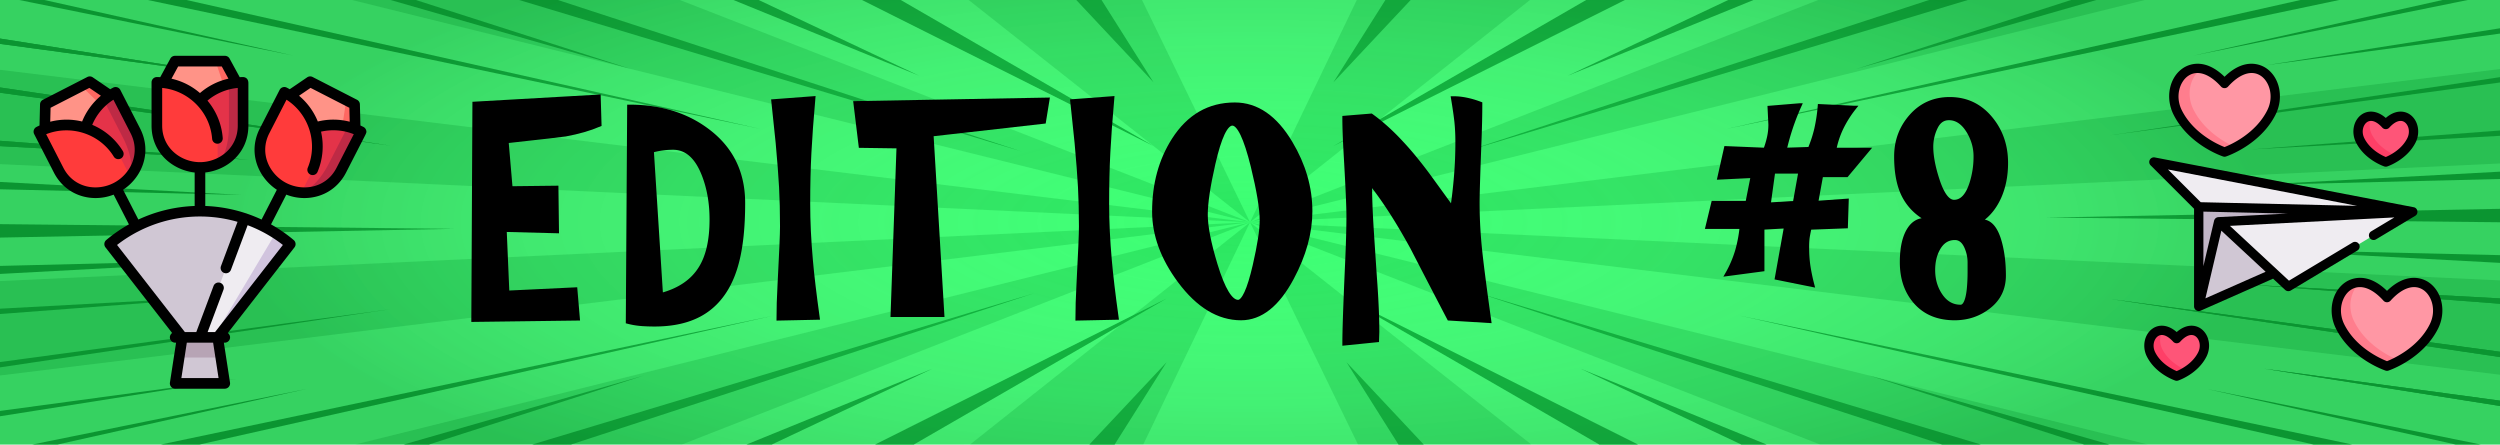 <svg xmlns="http://www.w3.org/2000/svg" xmlns:xlink="http://www.w3.org/1999/xlink" viewBox="0 0 5625 1000.178"><defs><radialGradient id="a0f3e14c-054f-46e8-8a24-7e982c69868e" cx="875.844" cy="500" r="712.736" gradientTransform="translate(-2.214 0.089) scale(3.214 1)" gradientUnits="userSpaceOnUse"><stop offset="0.004" stop-color="#fff" stop-opacity="0"/><stop offset="1" stop-color="#231f20" stop-opacity="0.2"/></radialGradient></defs><title>logo_pop_news_8</title><g style="isolation:isolate"><g id="b0836678-ed4e-413b-93cd-2ef899119eb2" data-name="Fond"><rect width="5625" height="1000.178" style="fill:#3bff72"/><g style="opacity:0.3"><polygon points="2569.555 0 2179.405 0 2812.5 500.089 2569.555 0" style="fill:#05b336"/><polygon points="3442.456 0 3052.667 0 2812.5 500.089 3442.456 0" style="fill:#05b336"/><polygon points="1529.717 0 791.989 0 2812.5 500.089 1529.717 0" style="fill:#05b336"/><polygon points="4826.012 0 4090.838 0 2812.5 500.089 4826.012 0" style="fill:#05b336"/><polygon points="5625 367.793 5625 155.341 2812.5 500.089 5625 367.793" style="fill:#05b336"/><polygon points="3055.449 1000.178 3445.601 1000.178 2812.5 500.089 3055.449 1000.178" style="fill:#05b336"/><polygon points="4095.289 1000.178 4833.018 1000.178 2812.5 500.089 4095.289 1000.178" style="fill:#05b336"/><polygon points="2812.5 500.089 5625 843.125 5625 630.868 2812.5 500.089" style="fill:#05b336"/><polygon points="0 157.048 0 369.309 2812.5 500.089 0 157.048" style="fill:#05b336"/><polygon points="0 632.381 0 844.836 2812.5 500.089 0 632.381" style="fill:#05b336"/><polygon points="798.976 1000.178 1534.156 1000.178 2812.5 500.089 798.976 1000.178" style="fill:#05b336"/><polygon points="2182.541 1000.178 2572.333 1000.178 2812.5 500.089 2182.541 1000.178" style="fill:#05b336"/></g><g style="mix-blend-mode:multiply"><polygon points="419.508 0 332.314 0 1711.78 290.22 419.508 0" style="fill:#05b336"/><polygon points="99.888 0 43.029 0 660.605 125.174 99.888 0" style="fill:#05b336"/><polygon points="1255.223 0 1168.029 0 2300.054 341.234 1255.223 0" style="fill:#05b336"/><polygon points="935.602 0 878.743 0 1419.616 155.342 935.602 0" style="fill:#05b336"/><polygon points="2026.651 0 1939.457 0 2595.363 328.571 2026.651 0" style="fill:#05b336"/><polygon points="1707.031 0 1650.171 0 2068.603 170.617 1707.031 0" style="fill:#05b336"/><polygon points="2478.459 0 2421.6 0 2595.363 185.194 2478.459 0" style="fill:#05b336"/><polygon points="5176.023 0 5263.217 0 3883.755 290.22 5176.023 0" style="fill:#05b336"/><polygon points="5495.644 0 5552.503 0 4934.927 125.174 5495.644 0" style="fill:#05b336"/><polygon points="4340.309 0 4427.503 0 3295.478 341.234 4340.309 0" style="fill:#05b336"/><polygon points="4659.93 0 4716.788 0 4175.916 155.342 4659.93 0" style="fill:#05b336"/><polygon points="3568.881 0 3656.074 0 3000.171 328.571 3568.881 0" style="fill:#05b336"/><polygon points="3888.501 0 3945.36 0 3526.932 170.617 3888.501 0" style="fill:#05b336"/><polygon points="3117.072 0 3173.931 0 3000.171 185.194 3117.072 0" style="fill:#05b336"/><polygon points="0 504.319 0 534.578 1022.049 514.833 0 504.319" style="fill:#05b336"/><polygon points="0 409.37 0 425.91 543.98 438.605 0 409.37" style="fill:#05b336"/><polygon points="0 316.774 0 328.772 559.339 359.242 0 316.774" style="fill:#05b336"/><polygon points="0 196.753 0 208.751 878.743 327.715 0 196.753" style="fill:#05b336"/><polygon points="0 86.733 0 98.731 530.991 170.617 0 86.733" style="fill:#05b336"/><polygon points="0 316.774 0 328.772 559.339 359.242 0 316.774" style="fill:#05b336"/><polygon points="0 196.753 0 208.751 878.743 327.715 0 196.753" style="fill:#05b336"/><polygon points="0 86.733 0 98.731 530.991 170.617 0 86.733" style="fill:#05b336"/><polygon points="0 616.368 0 598.285 620.263 582.999 0 616.368" style="fill:#05b336"/><polygon points="0 706.56 0 694.562 559.339 664.093 0 706.56" style="fill:#05b336"/><polygon points="0 826.582 0 814.583 878.743 695.619 0 826.582" style="fill:#05b336"/><polygon points="0 936.601 0 924.603 530.991 852.717 0 936.601" style="fill:#05b336"/><polygon points="2507.927 1000.178 2451.069 1000.178 2624.832 814.984 2507.927 1000.178" style="fill:#05b336"/><polygon points="5625 500.089 5625 469.83 4602.951 489.575 5625 500.089" style="fill:#05b336"/><polygon points="5625 591.465 5625 574.078 5053.171 560.733 5625 591.465" style="fill:#05b336"/><polygon points="5625 683.404 5625 671.405 5065.664 640.936 5625 683.404" style="fill:#05b336"/><polygon points="5625 803.425 5625 791.427 4746.257 672.462 5625 803.425" style="fill:#05b336"/><polygon points="5625 913.445 5625 901.446 5094.009 829.561 5625 913.445" style="fill:#05b336"/><polygon points="5625 683.404 5625 671.405 5065.664 640.936 5625 683.404" style="fill:#05b336"/><polygon points="5625 803.425 5625 791.427 4746.257 672.462 5625 803.425" style="fill:#05b336"/><polygon points="5625 913.445 5625 901.446 5094.009 829.561 5625 913.445" style="fill:#05b336"/><polygon points="5625 386.247 5625 402.748 5058.991 416.697 5625 386.247" style="fill:#05b336"/><polygon points="5625 293.618 5625 305.616 5065.664 336.085 5625 293.618" style="fill:#05b336"/><polygon points="5625 173.596 5625 185.594 4746.257 304.559 5625 173.596" style="fill:#05b336"/><polygon points="5625 63.577 5625 75.575 5094.009 147.461 5625 63.577" style="fill:#05b336"/><polygon points="3917.969 1000.178 3974.828 1000.178 3556.4 829.561 3917.969 1000.178" style="fill:#05b336"/><polygon points="3146.541 1000.178 3203.4 1000.178 3029.64 814.984 3146.541 1000.178" style="fill:#05b336"/><polygon points="448.977 1000.178 361.783 1000.178 1741.248 709.958 448.977 1000.178" style="fill:#05b336"/><polygon points="129.356 1000.178 72.497 1000.178 690.073 875.004 129.356 1000.178" style="fill:#05b336"/><polygon points="1284.691 1000.178 1197.497 1000.178 2329.522 658.944 1284.691 1000.178" style="fill:#05b336"/><polygon points="965.07 1000.178 908.212 1000.178 1449.084 844.836 965.07 1000.178" style="fill:#05b336"/><polygon points="2056.119 1000.178 1968.926 1000.178 2624.832 671.607 2056.119 1000.178" style="fill:#05b336"/><polygon points="1736.499 1000.178 1679.64 1000.178 2098.072 829.561 1736.499 1000.178" style="fill:#05b336"/><polygon points="5205.492 1000.178 5292.686 1000.178 3913.223 709.958 5205.492 1000.178" style="fill:#05b336"/><polygon points="5525.112 1000.178 5581.971 1000.178 4964.395 875.004 5525.112 1000.178" style="fill:#05b336"/><polygon points="4369.777 1000.178 4456.971 1000.178 3324.946 658.944 4369.777 1000.178" style="fill:#05b336"/><polygon points="4689.398 1000.178 4746.257 1000.178 4205.384 844.836 4689.398 1000.178" style="fill:#05b336"/><polygon points="3598.349 1000.178 3685.543 1000.178 3029.64 671.607 3598.349 1000.178" style="fill:#05b336"/></g><rect width="5625" height="1000.178" style="mix-blend-mode:soft-light;fill:url(#a0f3e14c-054f-46e8-8a24-7e982c69868e)"/></g><g id="b28f2916-47eb-4bf7-bbea-e8244badcc5b" data-name="Texte"><path d="M1067.94,233.646l278.669-15.86,1.83,62.22q-32.928,14.04-76.223,21.96-10.976,1.83-132.932,15.25l9.146,106.75,103.053-1.22,1.219,96.99-117.688-3.05,6.098,142.13,153.055-7.32,5.488,64.66-234.156,3.05Z" transform="translate(0 0.089)" style="stroke:#000;stroke-miterlimit:10;stroke-width:10px"/><path d="M1416.119,240.356q104.873,0,176.836,54.9,78.661,59.79,78.662,161.65,0,80.52-14.025,133.59-17.079,65.279-58.539,100.04-46.348,39.045-126.225,39.04-17.079,0-31.404-1.22a169.362,169.362,0,0,1-28.354-4.88Zm70.734,423.95q62.798-16.471,90.248-61.61,24.382-39.645,24.391-108.58,0-56.115-17.684-101.26-23.781-60.99-69.515-61a176.694,176.694,0,0,0-48.172,6.71Z" transform="translate(0 0.089)" style="stroke:#000;stroke-miterlimit:10;stroke-width:10px"/><path d="M1817.96,458.126q0,60.39,6.098,128.1,4.259,48.809,15.244,128.1l-87.198,1.83q0-31.711,2.439-77.47,5.488-103.695,5.488-129.32,0-48.795-2.134-88.145-2.144-39.345-7.623-99.735-3.059-30.495-9.756-93.33l89.028-6.71q-6.103,69.541-8.842,121.695Q1817.961,395.297,1817.96,458.126Z" transform="translate(0 0.089)" style="stroke:#000;stroke-miterlimit:10;stroke-width:10px"/><path d="M2022.228,328.807l-85.369-1.22L1925.273,232.426l431.115-7.93-7.927,48.8-253.059,28.67L2119.793,708.227h-110.98Z" transform="translate(0 0.089)" style="stroke:#000;stroke-miterlimit:10;stroke-width:10px"/><path d="M2490.537,458.126q0,60.39,6.098,128.1,4.259,48.809,15.244,128.1l-87.198,1.83q0-31.711,2.439-77.47,5.488-103.695,5.488-129.32,0-48.795-2.134-88.145-2.144-39.345-7.623-99.735-3.059-30.495-9.756-93.33l89.028-6.71q-6.103,69.541-8.842,121.695Q2490.537,395.297,2490.537,458.126Z" transform="translate(0 0.089)" style="stroke:#000;stroke-miterlimit:10;stroke-width:10px"/><path d="M2947.863,475.207q0,72.6-41.465,150.06-48.179,90.284-114.029,90.28-75.617,0-137.811-83.57-57.324-77.461-57.319-156.16,0-92.101,43.904-161.04,50.607-79.291,137.201-79.3,73.773,0,125.004,86.01Q2947.854,395.916,2947.863,475.207Zm-235.375,7.93q0,39.66,21.952,112.24,25.611,84.18,51.222,84.181,18.894,0,37.806-81.74,15.85-68.925,15.854-101.87,0-39.645-20.123-122-23.781-96.375-46.343-96.38-22.567,0-43.294,90.89Q2712.483,443.487,2712.488,483.136Z" transform="translate(0 0.089)" style="stroke:#000;stroke-miterlimit:10;stroke-width:10px"/><path d="M3098.476,746.656l-.609,18.3-72.564,7.32q0-42.089,6.099-178.12,3.044-67.709,3.049-107.97,0-31.711-6.098-137.25-3.059-52.455-3.05-83.57l59.759-4.88q34.758,25.02,68.905,62.22,27.439,29.28,59.148,71.98,27.441,37.83,54.881,75.64,5.487-37.2,8.536-74.725,3.045-37.515,3.05-75.335a436.811,436.811,0,0,0-2.135-46.055q-2.143-19.816-7.622-52.765,28.04,0,60.368,12.2,0,35.385-1.829,82.96-4.273,111.029-4.269,139.08,0,45.75,4.269,92.72,4.258,46.98,21.952,173.24l-89.638-5.49q-41.476-79.291-82.32-158.6-50.622-92.716-96.346-148.84,0,46.98,3.964,108.885,3.958,61.919,8.231,123.22Q3098.467,702.126,3098.476,746.656Z" transform="translate(0 0.089)" style="stroke:#000;stroke-miterlimit:10;stroke-width:10px"/><path d="M3869.235,398.957l14.635-65.27,88.418,3.66a207.518,207.518,0,0,0,8.537-28.67,131.936,131.936,0,0,0,3.049-28.06l-1.829-37.82,66.466-5.49a525.27,525.27,0,0,0-33.538,100.04l57.319-1.83a279.576,279.576,0,0,0,14.939-45.75,371.981,371.981,0,0,0,7.622-50.63l76.223,3.66a242.998,242.998,0,0,0-28.659,45.75,201.644,201.644,0,0,0-15.854,48.8h75.003l-46.953,56.12H4097.293L4085.707,456.906l68.905-4.88-1.829,56.729-81.711,3.051q-3.658,17.084-4.573,24.399a178.705,178.705,0,0,0-.914,20.74,285.149,285.149,0,0,0,2.743,40.87,412.233,412.233,0,0,0,8.842,42.7l-78.661-15.86,20.732-115.9-54.271,3.051v93.939L3886.919,616.116a248.905,248.905,0,0,0,21.952-51.24,306.767,306.767,0,0,0,10.366-54.899h-76.832L3855.21,456.906h76.833l12.195-61.61Zm109.761,61.61,59.758-3.66,12.806-71.37H3989.362Z" transform="translate(0 0.089)" style="stroke:#000;stroke-miterlimit:10;stroke-width:10px"/><path d="M4458.893,498.386q28.04,0,40.854,48.8,8.533,32.339,8.537,72.59,0,43.32-33.232,69.54-33.243,26.235-77.138,26.23-54.88,0-86.589-35.075-31.714-35.071-31.708-90.585,0-48.182,16.464-73.811,13.405-20.73,35.367-20.74a55.681,55.681,0,0,1,13.415,1.83q-43.304-20.73-62.197-59.78-15.864-32.94-15.854-85.4,0-52.455,33.843-90.585,33.842-38.115,86.284-38.125,56.095,0,92.076,43.92,34.144,41.49,34.148,99.43,0,42.705-15.245,76.86-18.293,40.26-52.441,57.95,4.874-1.215,7.928-2.135A19.273,19.273,0,0,1,4458.893,498.386Zm-73.784-233.02q-20.123,0-30.184,21.045a100.002,100.002,0,0,0-10.062,43.615q0,30.51,13.415,72.59,16.465,51.855,38.416,51.85,25.611,0,39.026-40.26a197.687,197.687,0,0,0,9.756-62.83q0-28.666-15.244-54.9Q4411.939,265.366,4385.108,265.366Zm13.415,269.62q-25.009,0-38.416,25.01-10.976,20.13-10.976,47.58,0,31.11,15.244,54.9,17.679,28.065,46.953,28.06,14.635,0,18.903-39.649,1.83-18.3,1.829-38.431v-21.35a86.155,86.155,0,0,0-7.317-35.38Q4415.598,534.996,4398.523,534.986Z" transform="translate(0 0.089)" style="stroke:#000;stroke-miterlimit:10;stroke-width:10px"/></g><g id="eabe3b91-2162-4965-9a25-e7cf11cc2c73" data-name="icons"><g id="bdda25ae-9e87-4dd4-9924-406d15686eee" data-name="Capa 1"><polygon points="4947.144 465.374 4947.144 689.427 5428.857 476.577 4947.144 465.374" style="fill:#c1b5c6"/><polygon points="4989.954 498.982 4945.144 689.427 5426.857 476.577 4989.954 498.982" style="fill:#d0c7d4"/><polygon points="4991.954 498.982 5148.791 644.616 5428.857 476.577 4991.954 498.982" style="fill:#efecf1"/><polygon points="4947.144 465.374 4846.321 364.55 5428.857 476.577 4947.144 465.374" style="fill:#efecf1"/><path d="M5370.759,669.543c-73.056-81.173-137.993,0-105.524,64.937,32.47,64.937,105.524,89.289,105.524,89.289s73.056-24.351,105.524-89.289S5443.813,588.37,5370.759,669.543Z" transform="translate(0 0.089)" style="fill:#ff97a4"/><path d="M5296.976,723.278c-16.385-32.772-7.956-69.666,13.799-87.755-42.801-.874-68.475,53.086-45.539,98.957,32.47,64.937,105.524,89.289,105.524,89.289a188.372,188.372,0,0,0,27.723-12.691C5382.756,804.917,5324.88,779.084,5296.976,723.278Z" transform="translate(0 0.089)" style="fill:#ff7d8d"/><path d="M5005.24,187.83c-73.056-81.173-137.993,0-105.524,64.937s105.524,89.289,105.524,89.289,73.056-24.351,105.524-89.289S5078.296,106.657,5005.24,187.83Z" transform="translate(0 0.089)" style="fill:#ff97a4"/><path d="M4935.193,246.232c-17.611-35.223-6.558-75.207,18.894-91.486-47.971-9.081-78.842,49.075-54.369,98.022,32.47,64.937,105.524,89.289,105.524,89.289a181.656,181.656,0,0,0,24.475-10.945C5008.07,321.539,4959.891,295.631,4935.193,246.232Z" transform="translate(0 0.089)" style="fill:#ff7d8d"/><path d="M4897.544,761.802c-39.967-44.407-75.491,0-57.728,35.525s57.728,48.848,57.728,48.848,39.967-13.321,57.728-48.848C4973.035,761.802,4937.51,717.395,4897.544,761.802Z" transform="translate(0 0.089)" style="fill:#fe5578"/><path d="M4865.021,785.191c-7.379-14.756-5.556-31.041,1.955-41.862-24.749-2.483-40.104,28.11-27.16,53.999,17.763,35.525,57.728,48.848,57.728,48.848a114.18,114.18,0,0,0,24.29-12.463C4915.812,831.492,4881.206,817.562,4865.021,785.191Z" transform="translate(0 0.089)" style="fill:#fe3f67"/><path d="M5368.055,280.09c-39.967-44.407-75.491,0-57.728,35.525s57.728,48.848,57.728,48.848,39.967-13.322,57.728-48.848S5408.02,235.682,5368.055,280.09Z" transform="translate(0 0.089)" style="fill:#fe5578"/><path d="M5336.465,302.078c-7.068-14.133-5.693-29.667,1.034-40.462-24.756-2.495-40.118,28.104-27.171,53.997,17.763,35.525,57.728,48.848,57.728,48.848a115.603,115.603,0,0,0,25.957-13.598C5391.212,349.891,5353.562,336.273,5336.465,302.078Z" transform="translate(0 0.089)" style="fill:#fe3f67"/><path d="M5307.715,549.173a10.5,10.5,0,0,0-14.409-3.603L5150.155,631.461,5017.316,508.11l370.054-18.978-52.192,31.314a10.504,10.504,0,0,0,10.809,18.014l88.276-52.965c8.194-4.892,5.767-18.027-3.834-19.4l-582.125-111.946a10.504,10.504,0,0,0-9.41,17.742l97.747,97.747V689.34a10.608,10.608,0,0,0,14.746,9.607l163.005-72.026,27.252,25.306a10.602,10.602,0,0,0,12.549,1.311l149.918-89.951A10.508,10.508,0,0,0,5307.715,549.173Zm-350.069-73.138,189.182,4.4-155.413,7.969a10.639,10.639,0,0,0-9.686,8.082l-24.084,102.36.001-122.812Zm345.804-12.97-351.856-8.183-73.644-73.645Zm-341.251,208.137,35.842-152.326,99.595,92.481Z" transform="translate(0 0.089)"/><path d="M5464.521,635.103c-10.592-7.218-47.384-26.044-93.764,19.266-46.379-45.31-83.168-26.485-93.762-19.266-30.611,20.863-39.904,66.577-21.155,104.074,34.022,68.047,108.445,93.506,111.596,94.555a10.535,10.535,0,0,0,6.642,0c3.15-1.051,77.573-26.51,111.596-94.555C5504.426,701.68,5495.131,655.966,5464.521,635.103Zm2.369,94.679c-26.255,52.509-82.003,77.222-96.142,82.785-14.161-5.542-69.779-30.1-96.12-82.785-15.581-31.163-4.762-64.399,14.197-77.322a36.693,36.693,0,0,1,21.024-6.566c16.466,0,34.917,10.47,53.1,30.674a10.61,10.61,0,0,0,15.613,0c26.458-29.395,53.478-38.184,74.126-24.108C5471.652,665.383,5482.471,698.619,5466.89,729.782Z" transform="translate(0 0.089)"/><path d="M5001.92,352.02a10.535,10.535,0,0,0,6.642,0c3.15-1.051,77.573-26.51,111.596-94.555,18.749-37.497,9.455-83.211-21.155-104.074-10.593-7.22-47.384-26.044-93.762,19.266-46.379-45.31-83.169-26.485-93.761-19.266-30.611,20.863-39.904,66.577-21.155,104.074C4924.346,325.511,4998.769,350.97,5001.92,352.02Zm-78.611-181.272a36.697,36.697,0,0,1,21.026-6.566c16.466,0,34.917,10.47,53.1,30.674a10.608,10.608,0,0,0,15.613,0c26.457-29.395,53.478-38.182,74.126-24.108,18.961,12.923,29.78,46.159,14.197,77.322-26.255,52.509-82.003,77.222-96.141,82.785-14.161-5.542-69.779-30.1-96.12-82.785C4893.53,216.906,4904.349,183.67,4923.309,170.748Z" transform="translate(0 0.089)"/><path d="M4951.518,739.031c-12.702-8.658-32.902-10.374-53.972,8.018-21.072-18.392-41.27-16.672-53.972-8.018-18.673,12.726-24.448,40.396-13.15,62.994,19.485,38.967,62.002,53.514,63.802,54.114a10.535,10.535,0,0,0,6.642,0c1.801-.601,44.317-15.146,63.802-54.114C4975.965,779.427,4970.189,751.757,4951.518,739.031Zm-5.639,53.6c-12.729,25.458-39.092,38.393-48.355,42.287-9.278-3.866-35.512-16.677-48.316-42.287-7.376-14.75-2.529-30.299,6.19-36.242a15.382,15.382,0,0,1,8.831-2.722c7.653,0,16.534,5.191,25.506,15.163a10.61,10.61,0,0,0,15.613,0c12.707-14.118,25.225-18.654,34.337-12.44C4948.409,762.332,4953.255,777.879,4945.879,792.631Z" transform="translate(0 0.089)"/><path d="M5364.733,374.425a10.535,10.535,0,0,0,6.642,0c1.801-.6,44.318-15.146,63.802-54.114,11.299-22.599,5.523-50.268-13.15-62.994-12.702-8.658-32.901-10.376-53.972,8.018-21.072-18.392-41.27-16.672-53.972-8.018-18.673,12.726-24.448,40.396-13.15,62.994C5320.416,359.28,5362.932,373.826,5364.733,374.425Zm-38.823-99.749a15.382,15.382,0,0,1,8.831-2.722c7.653,0,16.534,5.191,25.506,15.163a10.608,10.608,0,0,0,15.613,0c12.707-14.119,25.224-18.654,34.337-12.44,8.722,5.944,13.568,21.491,6.192,36.242-12.729,25.458-39.092,38.393-48.355,42.287-9.278-3.866-35.512-16.677-48.316-42.287C5312.342,296.166,5317.189,280.619,5325.91,274.675Z" transform="translate(0 0.089)"/></g><g id="b8762db8-f51c-430f-9573-7ffbac9ef01b" data-name="Layer 1"><polygon points="506.143 137.541 532.582 186.098 484.932 258.465 484.932 137.541 506.143 137.541" style="fill:#ff6761"/><polygon points="484.932 137.541 509.379 210.656 450.319 273.174 367.418 186.098 393.841 137.541 484.932 137.541" style="fill:#ff9387"/><path d="M532.582,186.01a134.124,134.124,0,0,0-17.465,2.996L489.681,368.687c32.764-13.833,57.306-44.781,57.306-86.151V185.261A138.464,138.464,0,0,0,532.582,186.01Z" transform="translate(0 0.089)" style="fill:#be2a45"/><path d="M515.115,189.006v93.53c0,41.371-10.884,72.318-25.434,86.151L450,225.595l.319-.319A136.235,136.235,0,0,1,515.115,189.006Z" transform="translate(0 0.089)" style="fill:#e43349"/><path d="M367.418,186.007A136.603,136.603,0,0,1,489.681,321.927v46.757a101.639,101.639,0,0,1-39.681,8.031c-50.421,0-96.988-37.212-96.988-94.182V185.258A138.462,138.462,0,0,1,367.418,186.007Z" transform="translate(0 0.089)" style="fill:#ff3b3b"/><polygon points="202.017 183.863 247.701 215.004 238.329 301.14 183.144 193.542 202.017 183.863" style="fill:#ff6761"/><polygon points="183.144 193.542 238.263 247.445 214.242 330.025 100.739 290.376 102.091 235.114 183.144 193.542" style="fill:#ff9387"/><path d="M247.701,214.915a133.887,133.887,0,0,0-14.174,10.637l59.367,171.486c22.842-27.261,30.554-65.998,11.675-102.809-26.006-50.707-44.391-86.555-44.391-86.555A138.941,138.941,0,0,0,247.701,214.915Z" transform="translate(0 0.089)" style="fill:#be2a45"/><path d="M233.526,225.551c5.126,9.997,21.339,41.605,42.683,83.222,18.88,36.811,23.318,69.316,16.686,88.264L192.286,287.825l.139-.429A136.251,136.251,0,0,1,233.526,225.551Z" transform="translate(0 0.089)" style="fill:#e43349"/><path d="M100.738,290.284a136.603,136.603,0,0,1,170.816,65.145l21.339,41.605a101.619,101.619,0,0,1-31.642,25.255c-44.865,23.01-103.28,11.15-129.28-39.542-26.006-50.707-44.391-86.553-44.391-86.553A138.821,138.821,0,0,1,100.738,290.284Z" transform="translate(0 0.089)" style="fill:#ff3b3b"/><polygon points="797.894 235.105 799.259 290.379 723.836 333.024 779.02 225.425 797.894 235.105" style="fill:#ff6761"/><polygon points="779.02 225.425 767.405 301.64 686.324 330.316 652.299 215.004 697.969 183.856 779.02 225.425" style="fill:#ff9387"/><path d="M799.259,290.29a134.185,134.185,0,0,0-16.908-5.304L677.721,433.257c35.466,2.643,71.427-13.694,90.307-50.505,26.006-50.707,44.391-86.555,44.391-86.555A138.239,138.239,0,0,0,799.259,290.29Z" transform="translate(0 0.089)" style="fill:#be2a45"/><path d="M782.351,284.984c-5.126,9.997-21.339,41.605-42.683,83.222-18.88,36.811-42.689,59.382-61.948,65.05l29.994-145.43.429-.139A136.227,136.227,0,0,1,782.351,284.984Z" transform="translate(0 0.089)" style="fill:#e43349"/><path d="M652.3,214.912a136.603,136.603,0,0,1,46.76,176.735L677.721,433.251a101.602,101.602,0,0,1-38.973-10.963c-44.865-23.01-69.318-77.372-43.318-128.064,26.006-50.707,44.391-86.555,44.391-86.555A139.33,139.33,0,0,1,652.3,214.912Z" transform="translate(0 0.089)" style="fill:#ff3b3b"/><path d="M619.959,524.685a316.834,316.834,0,0,1,33.243,24.462c-.016.016-163.361,209.815-163.361,209.815l-44.589,8.845Z" transform="translate(0 0.089)" style="fill:#d1c4de"/><path d="M550.207,491.315a313.987,313.987,0,0,1,69.752,33.37c-44.239,74.31-104.095,174.836-142.835,239.935l-58.995,26.215Z" transform="translate(0 0.089)" style="fill:#efecf1"/><path d="M450,475.08a314.447,314.447,0,0,0-203.203,74.072c.016.016,163.361,209.815,163.361,209.815l31.277,22.874L550.205,491.319A315.231,315.231,0,0,0,450,475.08Z" transform="translate(0 0.089)" style="fill:#d0c7d4"/><polygon points="489.84 759.051 496.821 804.47 450 836.342 403.18 804.47 410.16 759.051 489.84 759.051" style="fill:#b7a4b5"/><polygon points="496.821 804.47 505.777 862.637 394.223 862.637 403.18 804.47 496.821 804.47" style="fill:#d0c7d4"/><path d="M823.704,292.477a11.947,11.947,0,0,0-5.903-6.914c-2.259-1.159-4.544-2.241-6.84-3.278l-1.192-47.566a11.955,11.955,0,0,0-6.494-10.337l-99.921-51.248a11.947,11.947,0,0,0-12.184.759l-39.315,26.791c-2.183-1.262-4.392-2.485-6.649-3.643a11.953,11.953,0,0,0-16.09,5.182l-44.386,86.54c-28.066,54.721-3.445,110.713,38.161,138.12l-34.363,66.999A328.482,328.482,0,0,0,555.314,480.545c-.319-.154-.644-.298-.982-.426a11.939,11.939,0,0,0-1.932-.531,327.831,327.831,0,0,0-90.516-16.232V387.981c49.528-5.4,96.988-43.963,96.988-105.463l-.001-95.418c-.001-13.406-10.729-13.792-11.952-13.792-2.538,0-5.065.079-7.582.206l-22.768-41.782A11.952,11.952,0,0,0,506.073,125.5H393.775a11.956,11.956,0,0,0-10.498,6.236l-22.755,41.78c-2.518-.127-5.044-.208-7.579-.208a11.951,11.951,0,0,0-11.952,11.952v97.259c0,61.5,47.459,100.063,96.985,105.463v75.375a328.207,328.207,0,0,0-126.647,30.523l-34.362-66.996c41.606-27.407,66.227-83.399,38.162-138.12L270.954,202.635a11.977,11.977,0,0,0-16.301-5.593c-2.259,1.159-4.471,2.383-6.653,3.643l-39.324-26.786a11.955,11.955,0,0,0-12.183-.756L96.575,224.39a11.953,11.953,0,0,0-6.494,10.34l-1.179,47.56c-2.298,1.036-4.582,2.117-6.838,3.274a11.954,11.954,0,0,0-5.182,16.089l44.386,86.54c13.728,26.765,36.827,45.762,65.043,53.492a108.574,108.574,0,0,0,28.715,3.852,112.229,112.229,0,0,0,40.693-7.715l34.343,66.959a326.023,326.023,0,0,0-51.023,35.215,11.949,11.949,0,0,0-1.7,16.528C239.319,559.063,348.698,699.557,387.324,749.168a11.946,11.946,0,0,0,6.836,21.747h2.004L382.346,860.731A11.953,11.953,0,0,0,394.16,874.5H505.713a11.953,11.953,0,0,0,11.814-13.769l-13.821-89.814h2.004a11.946,11.946,0,0,0,6.836-21.747L662.549,556.501a11.951,11.951,0,0,0-1.732-16.484,325.805,325.805,0,0,0-51.017-35.225l34.346-66.965a112.219,112.219,0,0,0,40.695,7.715,108.692,108.692,0,0,0,28.714-3.852c28.218-7.728,51.318-26.727,65.045-53.492l41.106-80.147C824.519,298.659,825.259,297.217,823.704,292.477ZM113.8,242.42l87.288-44.767,25.924,17.656a147.164,147.164,0,0,0-42.248,57.992,147.921,147.921,0,0,0-71.742.496ZM192.625,418.63c-15.331-4.198-36.465-14.781-50.089-41.344l-38.667-75.393c55.463-21.978,120.435-1.188,152.176,50.449a11.952,11.952,0,0,0,20.365-12.518,147.91,147.91,0,0,0-68.873-59.045,123.513,123.513,0,0,1,46.581-55.814c.389-.255.72-.487,1.065-.708,7.363,14.354,21.322,41.571,38.679,75.415,23.491,45.803-.942,92.907-38.135,111.981C236.134,421.705,213.132,424.247,192.625,418.63Zm208.25-269.226h98.1L513.983,176.944a147.166,147.166,0,0,0-64.054,32.321,147.91,147.91,0,0,0-64.061-32.298ZM364.898,282.519V197.79c59.383,5.756,107.707,53.908,112.384,114.337a11.952,11.952,0,1,0,23.832-1.843,147.902,147.902,0,0,0-34.336-83.967A123.563,123.563,0,0,1,534.968,197.777v84.744c0,51.478-43.236,82.239-85.035,82.239S364.898,333.996,364.898,282.519Zm126.881,568.077H408.088l12.258-79.681h59.172Zm-7.847-103.586H467.17L502.849,651.715a11.952,11.952,0,1,0-22.387-8.382l-38.816,103.678H415.934c-102.575-131.751-139.352-178.989-152.569-195.963a302.812,302.812,0,0,1,47.349-30.245c.272-.114.547-.219.813-.357.253-.13.493-.279.731-.424A303.461,303.461,0,0,1,534.481,499.055l-37.254,99.504a11.953,11.953,0,1,0,22.387,8.384L557.176,506.614A304.61,304.61,0,0,1,587.684,520.068c.217.129.427.262.655.377.244.126.496.219.743.326a302.417,302.417,0,0,1,47.408,30.291ZM698.763,197.647,786.051,242.414l.784,31.354a147.177,147.177,0,0,0-71.746-.471,147.949,147.949,0,0,0-42.263-57.974Zm58.565,179.639c-13.624,26.565-34.758,37.146-50.091,41.344-20.504,5.617-43.508,3.075-63.105-6.975-37.194-19.076-61.626-66.177-38.133-111.981l38.667-75.393c50.214,32.222,71.234,97.118,47.819,153.024a11.952,11.952,0,0,0,22.049,9.235,147.915,147.915,0,0,0,7.768-90.383,123.536,123.536,0,0,1,73.699,5.723C788.64,316.235,774.681,343.449,757.329,377.285Z" transform="translate(0 0.089)"/></g></g><g id="a7d92c3c-018c-45cc-baa7-aed783672ceb" data-name="Ancrage"><rect x="5624" y="999.089" width="1" height="1" style="fill:none"/><rect x="5624" y="0.089" width="1" height="1" style="fill:none"/><rect y="999.089" width="1" height="1" style="fill:none"/><rect y="0.089" width="1" height="1" style="fill:none"/></g></g></svg>